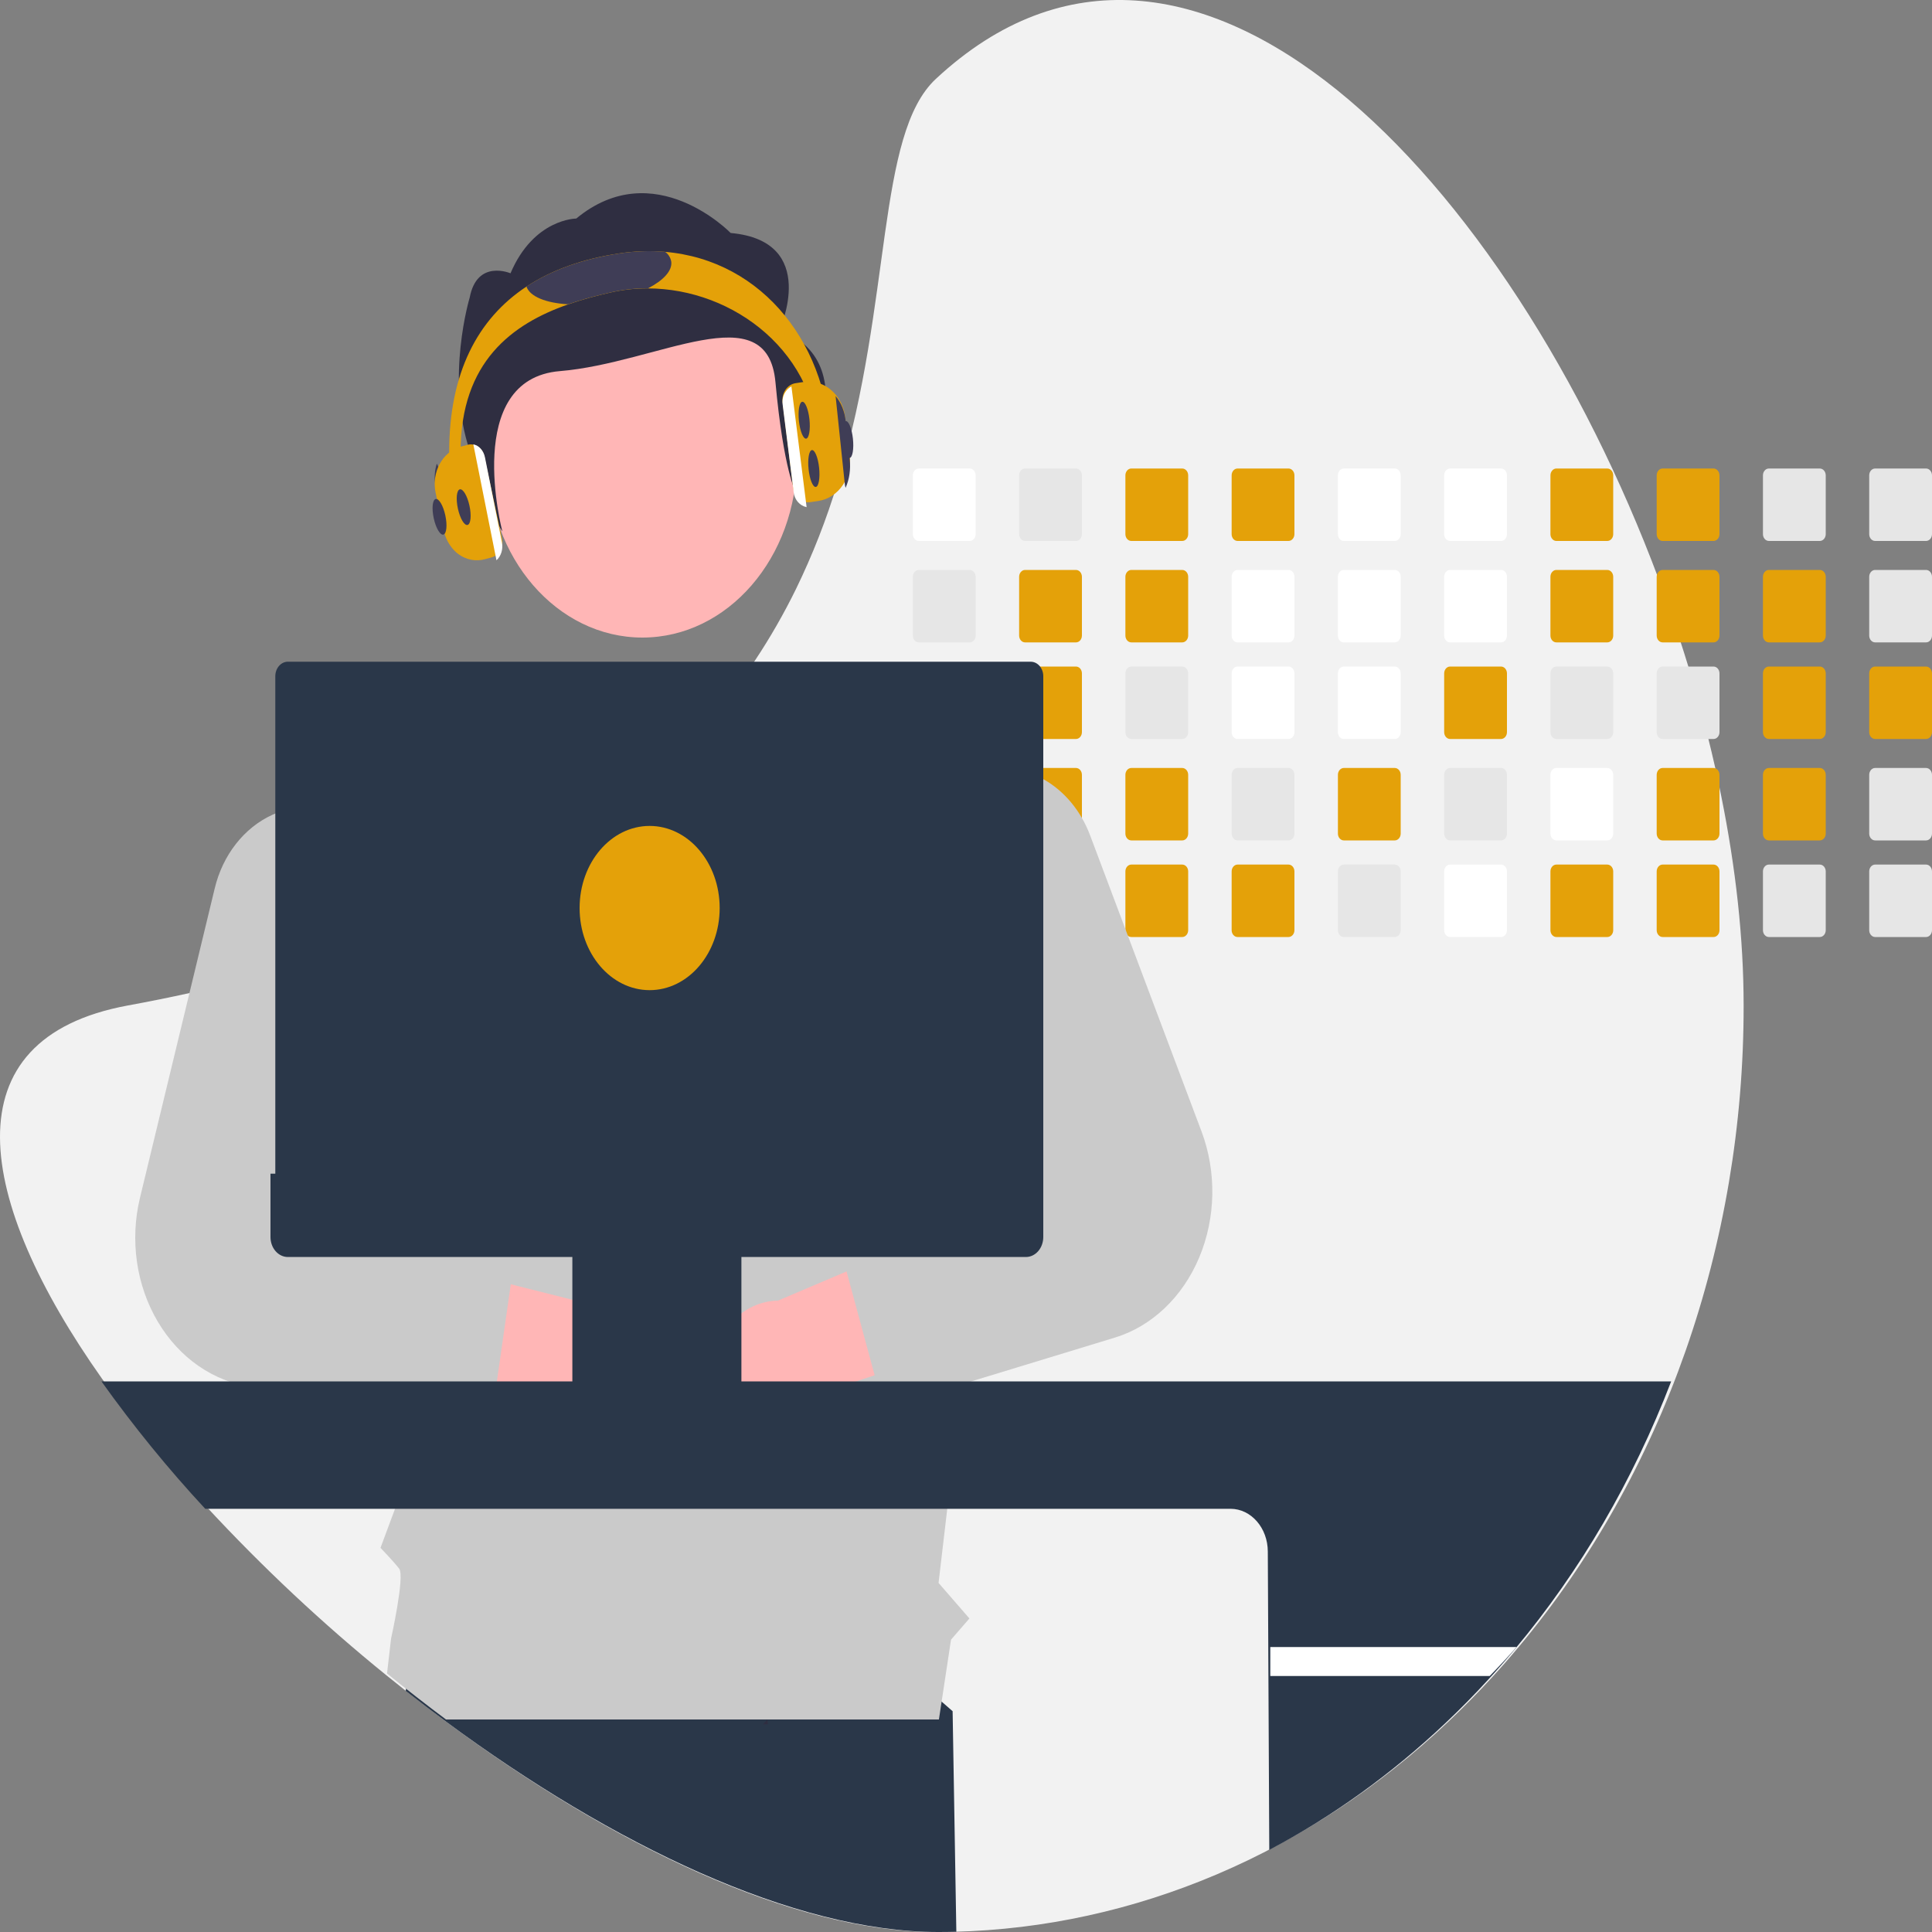 <svg width="400" height="400" viewBox="0 0 400 400" fill="none" xmlns="http://www.w3.org/2000/svg">
<rect x="0" y="0" width="400" height="400" fill="#808080" stroke="none"/>
<g clip-path="url(#clip0_1_2)">
<path d="M361 208.166C361.052 257.662 344.373 305.254 314.467 340.936C312.664 343.102 310.813 345.215 308.913 347.275C306.018 350.434 303.025 353.47 299.936 356.384C271.033 383.696 234.952 399.044 197.512 399.951C196.265 399.984 195.012 400 193.756 400C163.897 400 126.341 381.707 92.259 356.384C89.44 354.289 86.645 352.146 83.875 349.953C82.581 348.938 81.293 347.909 80.011 346.865C66.866 336.219 54.389 324.528 42.672 311.877C35 303.619 27.806 294.796 21.135 285.464C-5.052 248.413 -10.828 215.029 26.506 208.166C30.927 207.356 35.217 206.491 39.376 205.569C45.402 204.241 51.169 202.807 56.676 201.266C64.095 199.198 71.065 196.956 77.586 194.538C79.78 193.729 81.924 192.902 84.017 192.06C114.963 179.593 135.676 163.336 149.774 145.696C152.166 142.71 154.37 139.688 156.388 136.63C159.476 131.976 162.28 127.083 164.782 121.987C168.234 114.907 171.134 107.49 173.448 99.823L173.575 99.402C184.793 62.287 181.38 27.86 193.756 16.338C246.657 -32.92 312.519 37.228 343.432 119.952C344.99 124.12 346.456 128.314 347.829 132.532C348.445 134.417 349.04 136.305 349.613 138.196C351.119 143.126 352.486 148.068 353.713 153.023C354.184 154.913 354.632 156.801 355.059 158.687C355.516 160.722 355.954 162.752 356.359 164.783C359.367 179.647 361 194.306 361 208.166Z" fill="#F2F2F2"/>
<path d="M198 399.952C196.749 399.984 195.492 400 194.231 400C164.277 400 126.601 381.754 92.411 356.495C89.582 354.405 86.778 352.267 84 350.081L86.437 333.17L160.206 322L197.23 354.287L198 399.952Z" fill="#2A3749"/>
<path d="M200.769 97H190.231C189.551 97 189 97.636 189 98.42V110.585C189 110.961 189.13 111.322 189.361 111.587C189.592 111.852 189.905 112.001 190.231 112H200.769C201.447 112 201.998 111.368 202 110.585V98.42C201.998 97.637 201.448 97.002 200.769 97Z" fill="white"/>
<path d="M200.769 118H190.231C189.551 118 189 118.636 189 119.42V131.585C189 131.961 189.13 132.322 189.361 132.587C189.592 132.853 189.905 133.001 190.231 133H200.769C201.447 133 201.998 132.368 202 131.585V119.42C201.998 118.637 201.448 118.002 200.769 118Z" fill="#E6E6E6"/>
<path d="M200.769 138H190.231C189.551 138 189 138.636 189 139.42V151.58C188.999 151.957 189.129 152.318 189.36 152.585C189.591 152.851 189.904 153.001 190.231 153H200.769C201.449 153 202 152.364 202 151.58V139.42C201.998 138.637 201.448 138.002 200.769 138Z" fill="#E6E6E6"/>
<path d="M201.981 160.169C201.873 159.494 201.364 159.003 200.769 159H190.231C189.551 159 189 159.636 189 160.42V172.58C188.999 172.957 189.129 173.318 189.36 173.585C189.591 173.851 189.904 174.001 190.231 174H200.769C201.449 174 202 173.364 202 172.58V160.42C202.001 160.336 201.995 160.252 201.981 160.169Z" fill="#E6E6E6"/>
<path d="M201.247 179.109C201.096 179.037 200.933 179 200.769 179H190.231C189.904 178.999 189.591 179.149 189.36 179.415C189.129 179.682 188.999 180.043 189 180.42V192.58C188.999 192.957 189.128 193.319 189.359 193.586C189.59 193.853 189.904 194.002 190.231 194H200.769C201.449 194 202 193.364 202 192.58V180.42C201.999 179.849 201.703 179.333 201.247 179.109Z" fill="#E6E6E6"/>
<path d="M222.769 97H212.231C211.551 97 211 97.636 211 98.42V110.585C211 110.961 211.13 111.322 211.361 111.587C211.592 111.852 211.905 112.001 212.231 112H222.769C223.447 112 223.998 111.368 224 110.585V98.42C223.998 97.637 223.448 97.002 222.769 97Z" fill="#E6E6E6"/>
<path d="M222.769 118H212.231C211.551 118 211 118.636 211 119.42V131.585C211 131.961 211.13 132.322 211.361 132.587C211.592 132.853 211.905 133.001 212.231 133H222.769C223.447 133 223.998 132.368 224 131.585V119.42C223.998 118.637 223.448 118.002 222.769 118Z" fill="#E4A109"/>
<path d="M222.769 138H212.231C211.551 138 211 138.636 211 139.42V151.58C210.999 151.957 211.129 152.318 211.36 152.585C211.591 152.851 211.904 153.001 212.231 153H222.769C223.449 153 224 152.364 224 151.58V139.42C223.998 138.637 223.448 138.002 222.769 138Z" fill="#E4A109"/>
<path d="M222.769 159H212.231C211.702 159 211.232 159.392 211.066 159.972C211.022 160.116 211 160.268 211 160.42V172.58C210.999 172.957 211.129 173.318 211.36 173.585C211.591 173.851 211.904 174.001 212.231 174H222.769C223.449 174 224 173.364 224 172.58V160.42C223.998 159.637 223.448 159.002 222.769 159Z" fill="#E4A109"/>
<path d="M222.769 179H212.231C211.904 178.999 211.591 179.149 211.36 179.415C211.129 179.682 210.999 180.043 211 180.42V192.58C210.999 192.957 211.129 193.318 211.36 193.585C211.591 193.851 211.904 194.001 212.231 194H222.769C223.449 194 224 193.364 224 192.58V180.42C224 179.636 223.449 179 222.769 179Z" fill="#E6E6E6"/>
<path d="M244.769 97H234.231C233.551 97 233 97.636 233 98.42V110.585C233 110.961 233.13 111.322 233.361 111.587C233.592 111.852 233.905 112.001 234.231 112H244.769C245.447 112 245.998 111.368 246 110.585V98.42C245.998 97.637 245.448 97.002 244.769 97Z" fill="#E4A109"/>
<path d="M244.769 118H234.231C233.551 118 233 118.636 233 119.42V131.585C233 131.961 233.13 132.322 233.361 132.587C233.592 132.853 233.905 133.001 234.231 133H244.769C245.447 133 245.998 132.368 246 131.585V119.42C245.998 118.637 245.448 118.002 244.769 118Z" fill="#E4A109"/>
<path d="M244.769 138H234.231C233.551 138 233 138.636 233 139.42V151.58C232.999 151.957 233.129 152.318 233.36 152.585C233.591 152.851 233.904 153.001 234.231 153H244.769C245.449 153 246 152.364 246 151.58V139.42C245.998 138.637 245.448 138.002 244.769 138Z" fill="#E6E6E6"/>
<path d="M244.769 159H234.231C233.551 159 233 159.636 233 160.42V172.58C232.999 172.957 233.129 173.318 233.36 173.585C233.591 173.851 233.904 174.001 234.231 174H244.769C245.449 174 246 173.364 246 172.58V160.42C245.998 159.637 245.448 159.002 244.769 159Z" fill="#E4A109"/>
<path d="M244.769 179H234.231C233.904 178.999 233.591 179.149 233.36 179.415C233.129 179.682 232.999 180.043 233 180.42V192.58C232.999 192.957 233.129 193.318 233.36 193.585C233.591 193.851 233.904 194.001 234.231 194H244.769C245.449 194 246 193.364 246 192.58V180.42C246 179.636 245.449 179 244.769 179Z" fill="#E4A109"/>
<path d="M266.769 97H256.231C255.551 97 255 97.636 255 98.42V110.585C255 110.961 255.13 111.322 255.361 111.587C255.592 111.852 255.905 112.001 256.231 112H266.769C267.447 112 267.998 111.368 268 110.585V98.42C267.998 97.637 267.448 97.002 266.769 97Z" fill="#E4A109"/>
<path d="M266.769 118H256.231C255.551 118 255 118.636 255 119.42V131.585C255 131.961 255.13 132.322 255.361 132.587C255.592 132.853 255.905 133.001 256.231 133H266.769C267.447 133 267.998 132.368 268 131.585V119.42C267.998 118.637 267.448 118.002 266.769 118Z" fill="white"/>
<path d="M266.769 138H256.231C255.551 138 255 138.636 255 139.42V151.58C254.999 151.957 255.129 152.318 255.36 152.585C255.591 152.851 255.904 153.001 256.231 153H266.769C267.449 153 268 152.364 268 151.58V139.42C267.998 138.637 267.448 138.002 266.769 138Z" fill="white"/>
<path d="M266.769 159H256.231C255.551 159 255 159.636 255 160.42V172.58C254.999 172.957 255.129 173.318 255.36 173.585C255.591 173.851 255.904 174.001 256.231 174H266.769C267.449 174 268 173.364 268 172.58V160.42C267.998 159.637 267.448 159.002 266.769 159Z" fill="#E6E6E6"/>
<path d="M266.769 179H256.231C255.904 178.999 255.591 179.149 255.36 179.415C255.129 179.682 254.999 180.043 255 180.42V192.58C254.999 192.957 255.129 193.318 255.36 193.585C255.591 193.851 255.904 194.001 256.231 194H266.769C267.449 194 268 193.364 268 192.58V180.42C268 179.636 267.449 179 266.769 179Z" fill="#E4A109"/>
<path d="M288.769 97H278.226C277.548 97.003 277 97.638 277 98.42V110.585C277 111.366 277.549 112 278.226 112H288.769C289.447 112 289.998 111.368 290 110.585V98.42C289.998 97.637 289.448 97.002 288.769 97Z" fill="white"/>
<path d="M288.769 118H278.226C277.548 118.003 277 118.638 277 119.42V131.585C277 132.367 277.549 133 278.226 133H288.769C289.447 133 289.998 132.368 290 131.585V119.42C289.998 118.637 289.448 118.002 288.769 118Z" fill="white"/>
<path d="M288.769 138H278.226C277.548 138.003 277 138.638 277 139.42V151.58C276.999 151.956 277.128 152.317 277.358 152.583C277.588 152.85 277.9 153 278.226 153H288.769C289.449 153 290 152.364 290 151.58V139.42C289.998 138.637 289.448 138.002 288.769 138Z" fill="white"/>
<path d="M288.769 159H278.226C277.548 159.003 277 159.638 277 160.42V172.58C276.999 172.956 277.128 173.317 277.358 173.583C277.588 173.85 277.9 174 278.226 174H288.769C289.449 174 290 173.364 290 172.58V160.42C289.998 159.637 289.448 159.002 288.769 159Z" fill="#E4A109"/>
<path d="M288.769 179H278.226C277.9 179 277.588 179.15 277.358 179.417C277.128 179.683 276.999 180.044 277 180.42V192.58C276.999 192.956 277.128 193.317 277.358 193.583C277.588 193.85 277.9 194 278.226 194H288.769C289.449 194 290 193.364 290 192.58V180.42C290 179.636 289.449 179 288.769 179Z" fill="#E6E6E6"/>
<path d="M310.769 97H300.226C299.548 97.003 299 97.638 299 98.42V110.585C299 111.366 299.549 112 300.226 112H310.769C311.447 112 311.998 111.368 312 110.585V98.42C311.998 97.637 311.448 97.002 310.769 97Z" fill="white"/>
<path d="M310.769 118H300.226C299.548 118.003 299 118.638 299 119.42V131.585C299 132.367 299.549 133 300.226 133H310.769C311.447 133 311.998 132.368 312 131.585V119.42C311.998 118.637 311.448 118.002 310.769 118Z" fill="white"/>
<path d="M310.769 138H300.226C299.548 138.003 299 138.638 299 139.42V151.58C298.999 151.956 299.128 152.317 299.358 152.583C299.588 152.85 299.9 153 300.226 153H310.769C311.449 153 312 152.364 312 151.58V139.42C311.998 138.637 311.448 138.002 310.769 138Z" fill="#E4A109"/>
<path d="M310.769 159H300.226C299.548 159.003 299 159.638 299 160.42V172.58C298.999 172.956 299.128 173.317 299.358 173.583C299.588 173.85 299.9 174 300.226 174H310.769C311.449 174 312 173.364 312 172.58V160.42C311.998 159.637 311.448 159.002 310.769 159Z" fill="#E6E6E6"/>
<path d="M310.769 179H300.226C299.9 179 299.588 179.15 299.358 179.417C299.128 179.683 298.999 180.044 299 180.42V192.58C298.999 192.956 299.128 193.317 299.358 193.583C299.588 193.85 299.9 194 300.226 194H310.769C311.449 194 312 193.364 312 192.58V180.42C312 179.636 311.449 179 310.769 179Z" fill="white"/>
<path d="M332.769 97H322.226C321.548 97.003 321 97.638 321 98.42V110.585C321 111.366 321.549 112 322.226 112H332.769C333.447 112 333.998 111.368 334 110.585V98.42C333.998 97.637 333.448 97.002 332.769 97Z" fill="#E4A109"/>
<path d="M332.769 118H322.226C321.548 118.003 321 118.638 321 119.42V131.585C321 132.367 321.549 133 322.226 133H332.769C333.447 133 333.998 132.368 334 131.585V119.42C333.998 118.637 333.448 118.002 332.769 118Z" fill="#E4A109"/>
<path d="M332.769 138H322.226C321.548 138.003 321 138.638 321 139.42V151.58C320.999 151.956 321.128 152.317 321.358 152.583C321.588 152.85 321.9 153 322.226 153H332.769C333.449 153 334 152.364 334 151.58V139.42C333.998 138.637 333.448 138.002 332.769 138Z" fill="#E6E6E6"/>
<path d="M332.769 159H322.226C321.548 159.003 321 159.638 321 160.42V172.58C320.999 172.956 321.128 173.317 321.358 173.583C321.588 173.85 321.9 174 322.226 174H332.769C333.449 174 334 173.364 334 172.58V160.42C333.998 159.637 333.448 159.002 332.769 159Z" fill="white"/>
<path d="M332.769 179H322.226C321.9 179 321.588 179.15 321.358 179.417C321.128 179.683 320.999 180.044 321 180.42V192.58C320.999 192.956 321.128 193.317 321.358 193.583C321.588 193.85 321.9 194 322.226 194H332.769C333.449 194 334 193.364 334 192.58V180.42C334 179.636 333.449 179 332.769 179Z" fill="#E4A109"/>
<path d="M354.769 97H344.226C343.548 97.003 343 97.638 343 98.42V110.585C343 111.366 343.549 112 344.226 112H354.769C355.447 112 355.998 111.368 356 110.585V98.42C355.998 97.637 355.448 97.002 354.769 97Z" fill="#E4A109"/>
<path d="M354.769 118H344.226C343.548 118.003 343 118.638 343 119.42V131.585C343 132.367 343.549 133 344.226 133H354.769C355.447 133 355.998 132.368 356 131.585V119.42C355.998 118.637 355.448 118.002 354.769 118Z" fill="#E4A109"/>
<path d="M354.769 138H344.226C343.548 138.003 343 138.638 343 139.42V151.58C342.999 151.956 343.128 152.317 343.358 152.583C343.588 152.85 343.9 153 344.226 153H354.769C355.449 153 356 152.364 356 151.58V139.42C355.998 138.637 355.448 138.002 354.769 138Z" fill="#E6E6E6"/>
<path d="M354.769 159H344.226C343.548 159.003 343 159.638 343 160.42V172.58C342.999 172.956 343.128 173.317 343.358 173.583C343.588 173.85 343.9 174 344.226 174H354.769C355.449 174 356 173.364 356 172.58V160.42C355.998 159.637 355.448 159.002 354.769 159Z" fill="#E4A109"/>
<path d="M354.769 179H344.226C343.9 179 343.588 179.15 343.358 179.417C343.128 179.683 342.999 180.044 343 180.42V192.58C342.999 192.956 343.128 193.317 343.358 193.583C343.588 193.85 343.9 194 344.226 194H354.769C355.449 194 356 193.364 356 192.58V180.42C356 179.636 355.449 179 354.769 179Z" fill="#E4A109"/>
<path d="M376.769 97H366.226C365.548 97.003 365 97.638 365 98.42V110.585C365 111.366 365.549 112 366.226 112H376.769C377.447 112 377.998 111.368 378 110.585V98.42C377.998 97.637 377.448 97.002 376.769 97Z" fill="#E6E6E6"/>
<path d="M376.769 118H366.226C365.548 118.003 365 118.638 365 119.42V131.585C365 132.367 365.549 133 366.226 133H376.769C377.447 133 377.998 132.368 378 131.585V119.42C377.998 118.637 377.448 118.002 376.769 118Z" fill="#E4A109"/>
<path d="M376.769 138H366.226C365.548 138.003 365 138.638 365 139.42V151.58C364.999 151.956 365.128 152.317 365.358 152.583C365.588 152.85 365.9 153 366.226 153H376.769C377.449 153 378 152.364 378 151.58V139.42C377.998 138.637 377.448 138.002 376.769 138Z" fill="#E4A109"/>
<path d="M376.769 159H366.226C365.548 159.003 365 159.638 365 160.42V172.58C364.999 172.956 365.128 173.317 365.358 173.583C365.588 173.85 365.9 174 366.226 174H376.769C377.449 174 378 173.364 378 172.58V160.42C377.998 159.637 377.448 159.002 376.769 159Z" fill="#E4A109"/>
<path d="M376.769 179H366.226C365.9 179 365.588 179.15 365.358 179.417C365.128 179.683 364.999 180.044 365 180.42V192.58C364.999 192.956 365.128 193.317 365.358 193.583C365.588 193.85 365.9 194 366.226 194H376.769C377.449 194 378 193.364 378 192.58V180.42C378 179.636 377.449 179 376.769 179Z" fill="#E6E6E6"/>
<path d="M398.769 97H388.226C387.548 97.003 387 97.638 387 98.42V110.585C387 111.366 387.549 112 388.226 112H398.769C399.447 112 399.998 111.368 400 110.585V98.42C399.998 97.637 399.448 97.002 398.769 97Z" fill="#E6E6E6"/>
<path d="M398.769 118H388.226C387.548 118.003 387 118.638 387 119.42V131.585C387 132.367 387.549 133 388.226 133H398.769C399.447 133 399.998 132.368 400 131.585V119.42C399.998 118.637 399.448 118.002 398.769 118Z" fill="#E6E6E6"/>
<path d="M398.769 138H388.226C387.548 138.003 387 138.638 387 139.42V151.58C386.999 151.956 387.128 152.317 387.358 152.583C387.588 152.85 387.9 153 388.226 153H398.769C399.449 153 400 152.364 400 151.58V139.42C399.998 138.637 399.448 138.002 398.769 138Z" fill="#E4A109"/>
<path d="M398.769 159H388.226C387.548 159.003 387 159.638 387 160.42V172.58C386.999 172.956 387.128 173.317 387.358 173.583C387.588 173.85 387.9 174 388.226 174H398.769C399.449 174 400 173.364 400 172.58V160.42C399.998 159.637 399.448 159.002 398.769 159Z" fill="#E6E6E6"/>
<path d="M398.769 179H388.226C387.9 179 387.588 179.15 387.358 179.417C387.128 179.683 386.999 180.044 387 180.42V192.58C386.999 192.956 387.128 193.317 387.358 193.583C387.588 193.85 387.9 194 388.226 194H398.769C399.449 194 400 193.364 400 192.58V180.42C400 179.636 399.449 179 398.769 179Z" fill="#E6E6E6"/>
<path d="M159 357H158L158.855 356L159 357Z" fill="#2F2E41"/>
<path d="M133 132C150.673 132 165 115.435 165 95C165 74.566 150.673 58 133 58C115.327 58 101 74.566 101 95C101 115.435 115.327 132 133 132Z" fill="#FFB6B6"/>
<path d="M161.4 68.268C161.4 68.268 169.84 49.906 151.272 48.236C151.272 48.236 135.442 31.894 119.307 45.249C119.307 45.249 110.507 45.249 105.694 56.583C105.694 56.583 98.772 53.595 97.251 61.591C97.251 61.591 92.186 78.283 97.251 93.307C102.316 108.331 103.998 110 103.998 110C103.998 110 95.676 78.502 115.934 76.833C136.192 75.164 158.861 60.756 160.549 79.118C162.237 97.48 164.778 102.005 164.778 102.005C164.778 102.005 180.813 75.78 161.4 68.268Z" fill="#2F2E41"/>
<path d="M172 93.566H169.635C169.635 73.12 151.938 59.723 134.085 59.712C131.488 59.703 128.897 59.991 126.35 60.572C123.484 61.227 120.508 62.011 117.585 63.033C106.056 67.073 95.365 74.884 95.365 93.566C95.363 97.194 95.767 100.808 96.567 104.318L94.277 105C93.428 101.266 92.999 97.424 93 93.566C93 77.242 98.861 66.03 108.984 59.344C114.306 55.829 120.801 53.562 128.243 52.459C131.339 51.988 134.47 51.879 137.585 52.134C158.116 53.822 172 71.822 172 93.566Z" fill="#E4A109"/>
<path d="M175.911 93.981L174.968 86.279C174.735 84.334 173.887 82.543 172.574 81.222C170.865 79.478 168.525 78.698 166.229 79.107L164.73 79.334C163.901 79.454 163.151 79.936 162.647 80.672C162.138 81.406 161.916 82.333 162.029 83.248L164.208 100.99C164.392 102.473 165.414 103.66 166.746 103.937C166.938 103.979 167.134 104 167.33 104C167.471 104 167.612 103.989 167.751 103.968L169.427 103.72C171.493 103.417 173.353 102.186 174.57 100.318C174.7 100.117 174.824 99.911 174.939 99.699C175.837 97.969 176.179 95.954 175.911 93.981Z" fill="#E4A109"/>
<path d="M163.857 80C163.394 80.243 162.991 80.601 162.681 81.046C162.145 81.801 161.911 82.756 162.03 83.698L164.326 101.966C164.52 103.493 165.597 104.715 167 105L163.857 80Z" fill="white"/>
<path d="M175.922 95.12L175.096 87.2C174.893 85.2 174.15 83.358 173 82L174.899 100.151C174.928 100.443 174.986 100.728 175.071 101C175.857 99.22 176.157 97.148 175.922 95.12Z" fill="#3F3D56"/>
<path d="M168.913 100.815C169.513 100.713 169.815 98.922 169.587 96.815C169.359 94.708 168.687 93.083 168.087 93.185C167.487 93.287 167.185 95.078 167.413 97.185C167.641 99.292 168.313 100.917 168.913 100.815Z" fill="#3F3D56"/>
<path d="M90.938 97.311C90.845 96.835 90.672 96.388 90.429 96C89.959 97.5 89.873 99.141 90.182 100.703L91.68 108.387C92.023 110.196 92.838 111.817 94 113L90.938 97.311Z" fill="#3F3D56"/>
<path d="M166.913 90.815C167.513 90.713 167.815 88.922 167.587 86.815C167.359 84.708 166.687 83.083 166.087 83.185C165.487 83.287 165.185 85.078 165.413 87.185C165.641 89.292 166.313 90.917 166.913 90.815Z" fill="#3F3D56"/>
<path d="M175.913 94.815C176.513 94.713 176.815 92.922 176.587 90.815C176.359 88.708 175.687 87.083 175.087 87.185C174.487 87.287 174.185 89.078 174.413 91.185C174.641 93.292 175.313 94.917 175.913 94.815Z" fill="#3F3D56"/>
<path d="M134.18 59.689C131.575 59.68 128.975 59.968 126.421 60.546C123.545 61.199 120.56 61.981 117.627 63C113.048 62.747 109.679 61.398 109 59.322C114.339 55.817 120.854 53.558 128.319 52.457C131.425 51.988 134.566 51.879 137.691 52.134C138.361 52.58 138.83 53.329 138.982 54.194C139.205 56.071 137.321 58.066 134.18 59.689Z" fill="#3F3D56"/>
<path d="M103.918 111.515L100.268 94.466C100.002 93.208 99.09 92.253 97.955 92.043C97.799 92.015 97.64 92.001 97.481 92C97.258 92.001 97.035 92.031 96.818 92.091L95.405 92.474C91.619 93.503 89.288 97.783 90.196 102.04L91.831 109.688C92.205 111.489 93.094 113.102 94.363 114.279C94.568 114.466 94.783 114.638 95.007 114.796C96.612 115.926 98.556 116.28 100.396 115.776L101.804 115.392C102.176 115.295 102.527 115.112 102.833 114.854C103.764 114.092 104.193 112.772 103.918 111.515Z" fill="#E4A109"/>
<path d="M96.805 108.684C97.465 108.509 97.639 106.718 97.195 104.684C96.75 102.649 95.855 101.142 95.195 101.317C94.535 101.492 94.361 103.282 94.805 105.317C95.25 107.351 96.145 108.858 96.805 108.684Z" fill="#3F3D56"/>
<path d="M91.805 110.684C92.465 110.509 92.639 108.718 92.195 106.684C91.75 104.649 90.855 103.142 90.195 103.317C89.535 103.492 89.361 105.282 89.805 107.317C90.25 109.351 91.145 110.858 91.805 110.684Z" fill="#3F3D56"/>
<path d="M103.916 112.273L100.409 94.701C100.13 93.298 99.181 92.234 98 92L102.787 116C103.753 115.147 104.199 113.676 103.916 112.273Z" fill="white"/>
<path d="M216 185.884L215.897 186.511L214.738 193.554L206.729 242.276L206.255 245.144L205.26 251.21L203.899 259.485L200.882 277.824L200.019 283.079L199.695 285.051L199.583 285.742L198.687 291.182L198.414 292.824L196.228 311.475L194.318 327.728L200.709 335.085L196.899 339.471L194.398 355.962L194.403 356H92.338C88.209 352.921 84.14 349.747 80.13 346.477L80.969 339.239C80.969 339.239 83.86 326.313 82.644 324.768C81.434 323.224 78.778 320.463 78.778 320.463L82.124 311.475L82.588 310.227L81.809 291.63L81.791 291.182L81.532 285.051L81.5 284.262L81.448 283.079L80.458 259.485L80.439 259.096L80.139 251.945L79.857 245.144L79.735 242.276L78.53 213.578L77.713 194.089L77 177.123L79.867 176.005L110.529 164.008L123.23 145L149.665 145.227L162.605 145.34L184.198 168.394L189.11 171.095L189.148 171.116L192.671 173.056L201.605 177.966L211.05 183.162L215.897 185.825L216 185.884Z" fill="#CACACA"/>
<path d="M125.82 300.896C121.913 302.644 117.536 302.304 113.868 299.966C110.199 297.629 107.615 293.535 106.811 288.786L57 280.623L74.316 258L118.963 269.219C126.117 268.165 132.823 273.458 134.573 281.54C136.322 289.621 132.562 297.937 125.82 300.896Z" fill="#FFB6B6"/>
<path d="M104.623 259.071C103.689 257.724 102.368 256.795 100.892 256.449L80.219 251.556L78.096 251.055C75.601 250.462 73.445 248.686 72.171 246.173C71.518 244.868 71.122 243.417 71.013 241.92C70.914 240.559 71.057 239.19 71.434 237.893L78.597 213.319L83.245 197.374C83.809 195.451 84.141 193.45 84.234 191.425C84.493 185.823 82.97 180.302 79.945 175.873C74.484 167.881 65.073 164.899 56.771 168.53C56.652 168.579 56.529 168.633 56.411 168.687C50.532 171.359 46.099 177.024 44.443 183.98L39.394 204.894L28.977 248.008C26.867 256.75 28.212 266.104 32.661 273.623C37.11 281.142 44.219 286.076 52.127 287.134L81.902 291.106L95.681 292.948C98.985 293.4 102.04 290.885 102.698 287.171C102.72 287.074 102.738 286.975 102.75 286.875L103.081 284.55L105.885 264.966L105.913 264.766C106.209 262.745 105.74 260.677 104.623 259.071Z" fill="#CACACA"/>
<path d="M158.14 301.579C162.234 302.667 166.539 301.623 169.896 298.727C173.253 295.832 175.317 291.382 175.534 286.576L224 270.47L204.034 251L161.07 269.279C153.836 269.4 147.825 275.698 147.077 283.938C146.33 292.179 151.083 299.757 158.14 301.579Z" fill="#FFB6B6"/>
<path d="M248.757 234.238L225.71 172.988C223.825 167.96 220.458 163.865 216.207 161.43C214.893 160.683 213.513 160.102 212.091 159.698C211.87 159.633 211.65 159.573 211.43 159.524C208.414 158.765 205.286 158.831 202.297 159.719C196.771 161.359 192.11 165.636 189.479 171.483C189.465 171.507 189.452 171.533 189.442 171.559C186.496 178.14 186.431 185.946 189.268 192.591L189.554 193.251L205.841 231.022C206.966 233.635 207.072 236.677 206.131 239.385C205.191 242.093 203.295 244.209 200.918 245.2L199.775 245.677L179.203 254.257C175.994 255.579 174.268 259.597 175.297 263.347L175.349 263.536L181.115 284.844C181.143 284.942 181.172 285.039 181.204 285.137C181.255 285.321 181.318 285.5 181.392 285.673C182.658 288.952 185.801 290.68 188.804 289.749L199.906 286.366L202.17 285.673L230.839 276.93C238.472 274.601 244.845 268.54 248.289 260.336C251.732 252.131 251.903 242.6 248.757 234.238Z" fill="#CACACA"/>
<path d="M21 286C27.656 295.32 34.834 304.132 42.488 312.38H254.773C259.031 312.388 262.481 316.351 262.485 321.24L262.79 383C275.85 376.111 288.08 367.315 299.177 356.83C302.258 353.924 305.244 350.891 308.134 347.733C310.027 345.673 311.874 343.563 313.676 341.402C327.186 325.244 338.126 306.493 346 286H21Z" fill="#2A3749"/>
<path d="M314 341C312.192 343.049 310.334 345.049 308.428 347H263V341H314Z" fill="white"/>
<path d="M215.681 138.567C215.227 137.601 214.35 137 213.396 137H59.599C58.163 137.004 57.001 138.345 57 139.998V246H216V139.998C216.002 139.497 215.893 139.004 215.681 138.567Z" fill="#2A3749"/>
<path d="M56 243V256.111C56 257.209 56.379 258.262 57.054 259.038C57.729 259.814 58.645 260.25 59.599 260.25H118.5V286.125H117.718C117.594 286.125 117.475 286.182 117.387 286.282C117.299 286.383 117.25 286.52 117.25 286.663V288.462C117.25 288.605 117.299 288.742 117.387 288.843C117.475 288.943 117.594 289 117.718 289H154.282C154.406 289 154.525 288.943 154.613 288.843C154.701 288.742 154.75 288.605 154.75 288.462V286.663C154.75 286.52 154.701 286.383 154.613 286.282C154.525 286.182 154.406 286.125 154.282 286.125H153.5V260.25H212.401C213.355 260.25 214.271 259.814 214.946 259.038C215.621 258.262 216 257.209 216 256.111V243H56Z" fill="#2A3749"/>
<path d="M134.5 205C142.508 205 149 197.389 149 188C149 178.611 142.508 171 134.5 171C126.492 171 120 178.611 120 188C120 197.389 126.492 205 134.5 205Z" fill="#E4A109"/>
</g>
<defs>
<clipPath id="clip0_1_2">
<rect width="400" height="400" fill="white"/>
</clipPath>
</defs>
</svg>

